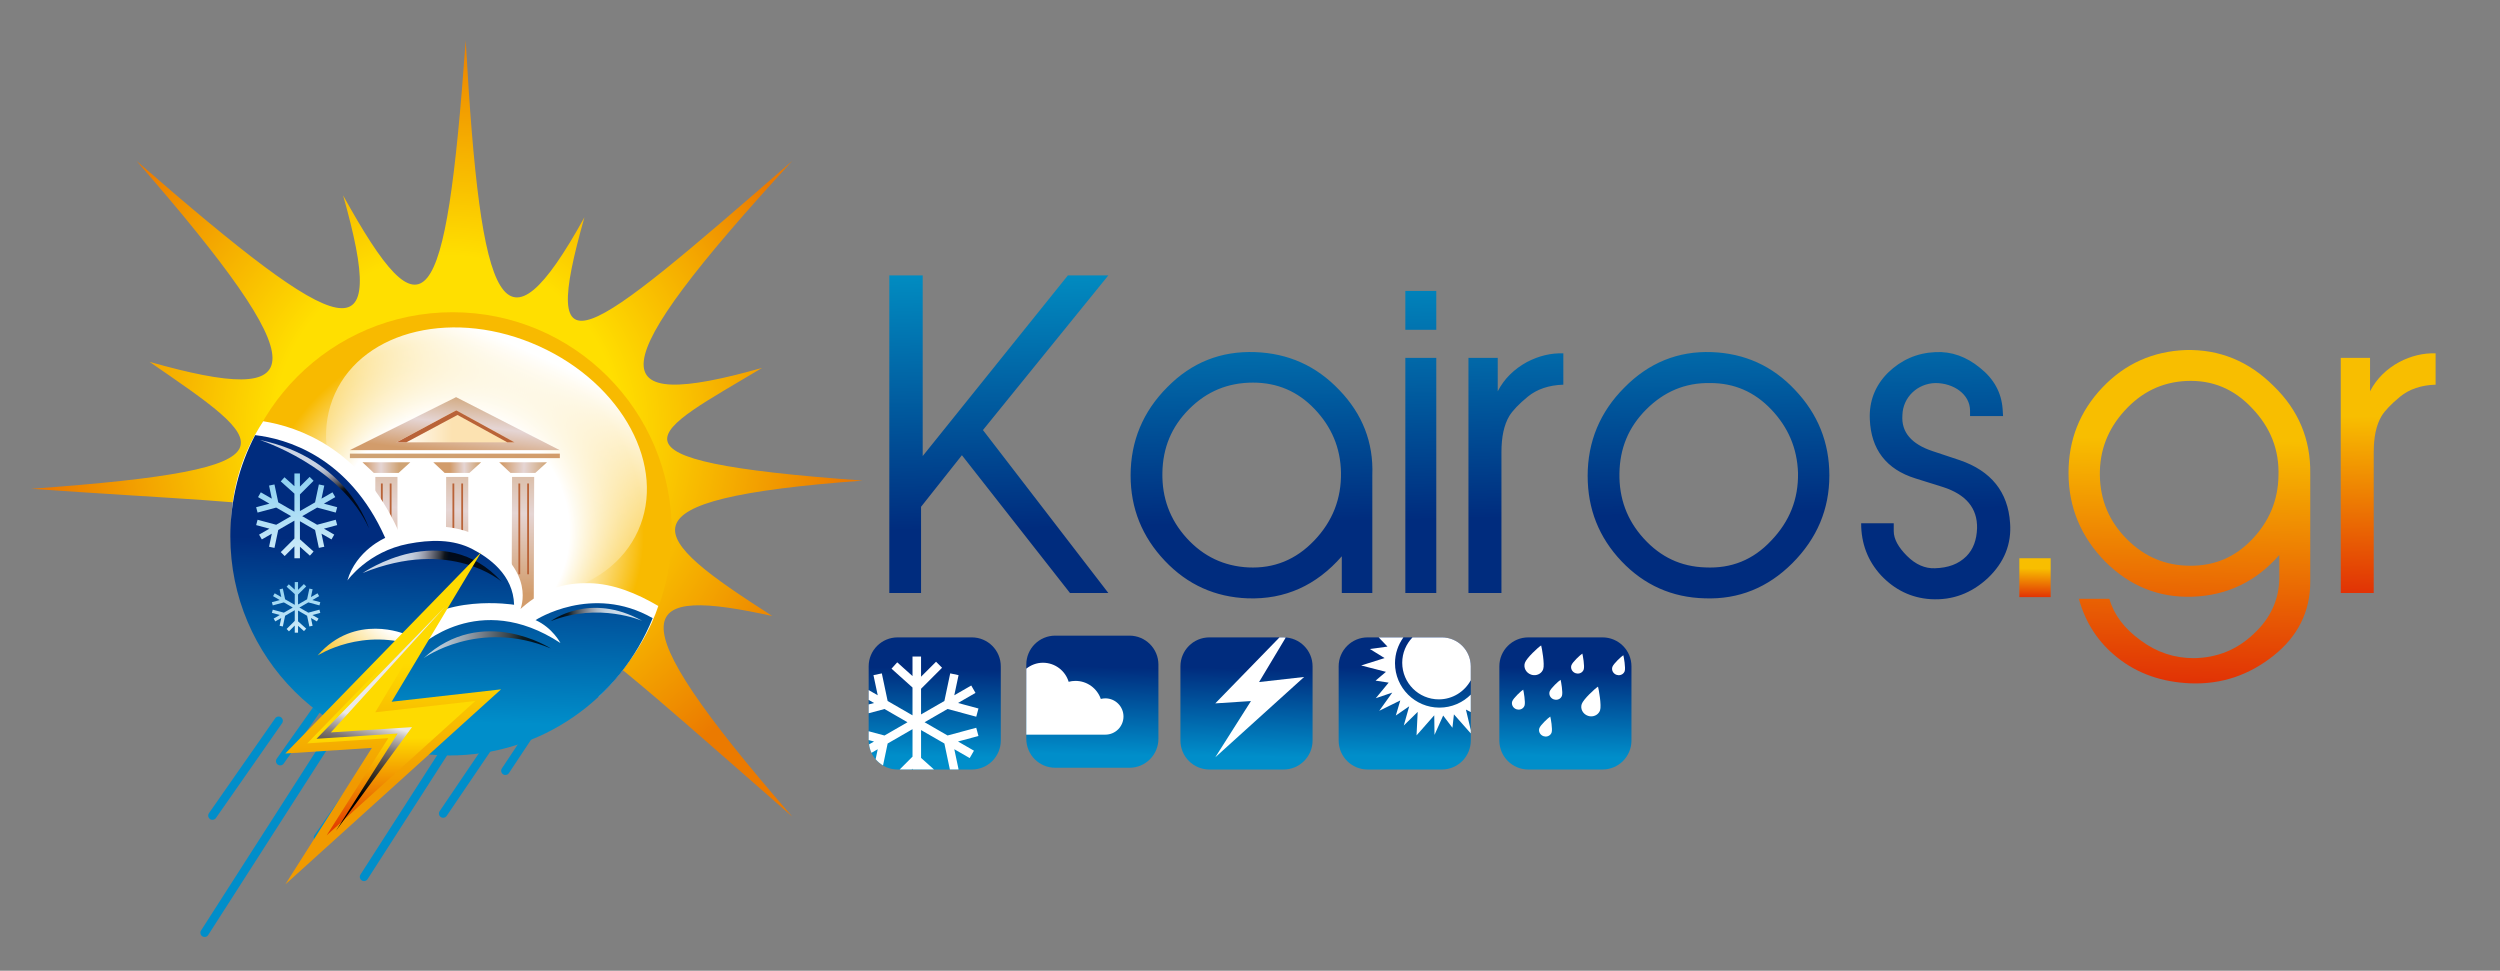 <?xml version="1.0" encoding="utf-8"?>
<!-- Generator: Adobe Illustrator 17.0.1, SVG Export Plug-In . SVG Version: 6.00 Build 0)  -->
<!DOCTYPE svg PUBLIC "-//W3C//DTD SVG 1.1//EN" "http://www.w3.org/Graphics/SVG/1.1/DTD/svg11.dtd">
<svg version="1.1" id="Capa_1" xmlns="http://www.w3.org/2000/svg" xmlns:xlink="http://www.w3.org/1999/xlink" x="0px" y="0px"
	 width="279px" height="108.333px" viewBox="0 0 279 108.333" enable-background="new 0 0 279 108.333" xml:space="preserve">
<rect x="0" y="0" width="279" height="108.333" fill="#808080" stroke="none"/>
<g>
	
		<linearGradient id="SVGID_1_" gradientUnits="userSpaceOnUse" x1="36.927" y1="17.579" x2="36.628" y2="2.894" gradientTransform="matrix(1 0 0 -1 102.34 88.373)">
		<stop  offset="0.261" style="stop-color:#002C7E"/>
		<stop  offset="0.927" style="stop-color:#008ECA"/>
	</linearGradient>
	<path fill="url(#SVGID_1_)" d="M146.483,82.645c0,1.785-1.449,3.232-3.233,3.232h-8.28c-1.786,0-3.233-1.447-3.233-3.232v-8.281
		c0-1.785,1.447-3.232,3.233-3.232h8.28c1.784,0,3.233,1.447,3.233,3.232V82.645z"/>
	<path fill="#FFFFFF" d="M145.542,75.549l-5.029,0.568l2.974-4.963c-0.079-0.006-0.155-0.023-0.236-0.023h-0.458l-7.168,7.367
		l3.982-0.26l-3.982,6.278L145.542,75.549z"/>
	
		<linearGradient id="SVGID_2_" gradientUnits="userSpaceOnUse" x1="54.584" y1="17.579" x2="54.284" y2="2.894" gradientTransform="matrix(1 0 0 -1 102.34 88.373)">
		<stop  offset="0.261" style="stop-color:#002C7E"/>
		<stop  offset="0.927" style="stop-color:#008ECA"/>
	</linearGradient>
	<path fill="url(#SVGID_2_)" d="M164.139,82.645c0,1.785-1.447,3.232-3.231,3.232h-8.282c-1.783,0-3.232-1.447-3.232-3.232v-8.281
		c0-1.785,1.449-3.232,3.232-3.232h8.282c1.784,0,3.231,1.447,3.231,3.232V82.645z"/>
	<g>
		<path fill="#FFFFFF" d="M164.139,77.518c-0.897,0.897-2.136,1.453-3.5,1.453c-2.731,0-4.957-2.227-4.957-4.96
			c0-1.076,0.354-2.065,0.938-2.88h-2.763l0.988,1.029l-1.967,0.267l1.641,1.015l-2.611,0.825l2.764,0.712l-1.158,0.98l1.459,0.223
			l-1.436,1.739l1.84-0.626l-1.453,2.032l2.348-1.158l-0.5,1.686l1.495-1.032l-0.606,2.146l1.553-1.521l-0.129,2.623l1.978-2.242
			l0.029,2.186l0.966-2.159l1.034,1.362l0.166-1.494l1.881,2.127v-0.363l-0.543-2.3l0.543,0.283V77.518z"/>
		<path fill="#FFFFFF" d="M160.573,78.049c1.545,0,2.872-0.866,3.566-2.129v-1.557c0-1.785-1.447-3.232-3.231-3.232h-3.27
			c-0.709,0.735-1.149,1.73-1.149,2.832C156.489,76.22,158.317,78.049,160.573,78.049z"/>
	</g>
	
		<linearGradient id="SVGID_3_" gradientUnits="userSpaceOnUse" x1="19.725" y1="17.774" x2="19.425" y2="3.088" gradientTransform="matrix(1 0 0 -1 102.34 88.373)">
		<stop  offset="0.261" style="stop-color:#002C7E"/>
		<stop  offset="0.927" style="stop-color:#008ECA"/>
	</linearGradient>
	<path fill="url(#SVGID_3_)" d="M129.28,82.45c0,1.786-1.447,3.232-3.233,3.232h-8.28c-1.786,0-3.232-1.446-3.232-3.232v-8.28
		c0-1.786,1.446-3.233,3.232-3.233h8.28c1.786,0,3.233,1.447,3.233,3.233V82.45z"/>
	<path fill="#FFFFFF" d="M123.357,77.936c-0.175,0-0.345,0.025-0.507,0.066c-0.406-1.172-1.518-2.014-2.828-2.014
		c-0.264,0-0.518,0.036-0.76,0.1c-0.373-1.23-1.516-2.126-2.869-2.126c-0.706,0-1.347,0.254-1.859,0.662v7.363h8.762l0.029-0.001
		l0.032,0.001c1.117,0,2.024-0.907,2.024-2.026C125.381,78.844,124.474,77.936,123.357,77.936z"/>
	
		<linearGradient id="SVGID_4_" gradientUnits="userSpaceOnUse" x1="2.133" y1="17.579" x2="1.833" y2="2.894" gradientTransform="matrix(1 0 0 -1 102.34 88.373)">
		<stop  offset="0.261" style="stop-color:#002C7E"/>
		<stop  offset="0.927" style="stop-color:#008ECA"/>
	</linearGradient>
	<path fill="url(#SVGID_4_)" d="M111.688,82.645c0,1.785-1.447,3.232-3.232,3.232h-8.281c-1.785,0-3.232-1.447-3.232-3.232v-8.28
		c0-1.786,1.447-3.233,3.232-3.233h8.281c1.785,0,3.232,1.447,3.232,3.233V82.645z"/>
	<path fill="#FFFFFF" d="M108.95,79.986l0.246-0.918l-2.283-0.615l1.953-1.125l-0.475-0.825l-1.892,1.089l0.477-2.246l-0.932-0.197
		l-0.651,3.082l-2.604,1.5v-2.863l2.346-2.346l-0.672-0.672l-1.674,1.671v-2.254h-0.953v2.183l-1.707-1.535l-0.636,0.71l2.343,2.103
		v3.104l-2.775-1.6l-0.649-3.082l-0.934,0.197l0.477,2.246l-1.013-0.583v1.099l0.6,0.346l-0.6,0.161V79.6l1.766-0.475l2.566,1.479
		l-2.566,1.479l-1.766-0.475v0.985l0.6,0.161l-0.556,0.32c0.044,0.333,0.134,0.649,0.272,0.942l0.697-0.401l-0.234,1.11
		c0.235,0.276,0.511,0.512,0.826,0.696l0.515-2.445l2.775-1.601v3.066l-1.434,1.435h1.344l0.09-0.09v0.09h0.953v-0.018l0.02,0.018
		h1.425l-1.445-1.295v-3.105l2.604,1.5l0.611,2.9h0.906l0.065-0.014l-0.476-2.248l1.718,0.988l0.475-0.824l-1.779-1.025l2.281-0.615
		l-0.246-0.918l-3.201,0.861l-2.565-1.479l2.565-1.479L108.95,79.986z"/>
	
		<linearGradient id="SVGID_5_" gradientUnits="userSpaceOnUse" x1="72.516" y1="17.58" x2="72.216" y2="2.894" gradientTransform="matrix(1 0 0 -1 102.34 88.373)">
		<stop  offset="0.261" style="stop-color:#002C7E"/>
		<stop  offset="0.927" style="stop-color:#008ECA"/>
	</linearGradient>
	<path fill="url(#SVGID_5_)" d="M182.071,82.645c0,1.785-1.447,3.232-3.23,3.232h-8.283c-1.783,0-3.232-1.447-3.232-3.232v-8.281
		c0-1.785,1.449-3.232,3.232-3.232h8.283c1.783,0,3.23,1.447,3.23,3.232V82.645z"/>
	<g>
		<path fill="#FFFFFF" d="M171.993,72.031c-0.314,0.183-1.631,1.404-1.814,1.938c-0.186,0.531,0.122,1.122,0.686,1.317
			c0.101,0.035,0.202,0.056,0.305,0.062c0.465,0.029,0.9-0.234,1.052-0.672C172.406,74.144,172.071,72.291,171.993,72.031z"/>
		<path fill="#FFFFFF" d="M176.523,78.566c-0.186,0.532,0.122,1.123,0.687,1.318c0.101,0.035,0.203,0.055,0.303,0.06
			c0.465,0.029,0.9-0.234,1.053-0.67c0.186-0.533-0.15-2.387-0.227-2.645C178.023,76.814,176.708,78.033,176.523,78.566z"/>
		<path fill="#FFFFFF" d="M172.942,77.167c-0.123,0.358,0.082,0.755,0.461,0.886c0.068,0.024,0.138,0.037,0.205,0.041
			c0.313,0.019,0.605-0.156,0.707-0.45c0.123-0.358-0.101-1.604-0.153-1.776C173.952,75.99,173.065,76.809,172.942,77.167z"/>
		<path fill="#FFFFFF" d="M171.79,81.27c-0.125,0.357,0.083,0.754,0.461,0.886c0.068,0.024,0.136,0.036,0.205,0.041
			c0.311,0.02,0.605-0.157,0.705-0.452c0.125-0.357-0.099-1.602-0.15-1.775C172.798,80.092,171.915,80.912,171.79,81.27z"/>
		<path fill="#FFFFFF" d="M168.766,78.267c-0.123,0.358,0.084,0.755,0.463,0.886c0.068,0.023,0.135,0.037,0.203,0.041
			c0.313,0.02,0.605-0.156,0.707-0.451c0.124-0.357-0.1-1.602-0.151-1.777C169.776,77.088,168.892,77.908,168.766,78.267z"/>
		<path fill="#FFFFFF" d="M176.59,72.942c-0.213,0.123-1.096,0.942-1.222,1.301c-0.122,0.357,0.085,0.755,0.462,0.886
			c0.069,0.023,0.139,0.037,0.205,0.042c0.313,0.019,0.605-0.158,0.706-0.452C176.868,74.361,176.641,73.115,176.59,72.942z"/>
		<path fill="#FFFFFF" d="M181.163,73.124c-0.212,0.123-1.096,0.942-1.221,1.301c-0.123,0.358,0.084,0.755,0.461,0.886
			c0.069,0.023,0.137,0.037,0.205,0.041c0.311,0.02,0.605-0.157,0.708-0.451C181.44,74.543,181.215,73.297,181.163,73.124z"/>
	</g>
</g>
<g>
	<linearGradient id="SVGID_6_" gradientUnits="userSpaceOnUse" x1="161.912" y1="68.02" x2="161.104" y2="29.436">
		<stop  offset="0.261" style="stop-color:#002C7E"/>
		<stop  offset="1" style="stop-color:#018CC1"/>
	</linearGradient>
	<path fill="url(#SVGID_6_)" d="M119.178,30.732l-16.205,20.163V30.732h-3.726v35.445h3.543v-9.62l4.559-5.755l12.061,15.375h4.281
		l-13.994-18.183l13.994-17.262C123.691,30.732,119.178,30.732,119.178,30.732z M140.079,39.295c-3.821-0.139-7.09,1.15-9.806,3.912
		c-2.716,2.716-4.098,6.031-4.098,9.851c0,3.683,1.29,6.86,3.822,9.529c2.53,2.671,5.616,4.051,9.251,4.188
		c4.145,0.139,7.644-1.426,10.496-4.694v4.097h3.407V53.013c0.138-3.637-1.106-6.813-3.683-9.483
		C146.892,40.814,143.76,39.434,140.079,39.295z M146.661,60.332c-2.025,2.117-4.465,3.131-7.364,2.992
		c-2.67-0.139-4.972-1.197-6.86-3.269c-1.886-2.071-2.762-4.512-2.715-7.273c0.045-2.808,1.012-5.155,2.992-7.136
		c1.979-1.979,4.326-2.946,7.134-2.946c2.672,0,4.974,0.966,6.859,2.946c1.889,1.98,2.899,4.328,2.946,7.089
		C149.7,55.636,148.733,58.168,146.661,60.332z M156.835,66.178h3.454V39.939h-3.454V66.178z M156.835,36.809h3.454v-4.338h-3.454
		V36.809z M167.147,43.667v-3.728h-3.268v26.238h3.682V50.481c0-1.703,0.277-3.039,0.873-4.051c0.369-0.599,1.061-1.335,2.072-2.165
		c1.014-0.828,2.35-1.288,3.961-1.334v-3.498c-1.383-0.046-2.717,0.275-4.053,0.966C168.989,41.183,167.884,42.241,167.147,43.667z
		 M191.038,39.295c-3.774-0.139-7.043,1.196-9.759,3.958c-2.716,2.716-4.097,6.03-4.097,9.851c0,3.683,1.244,6.858,3.775,9.528
		c2.533,2.67,5.662,4.051,9.299,4.143c3.775,0.139,7.043-1.196,9.76-3.912c2.762-2.762,4.141-6.029,4.141-9.805
		c0-3.682-1.287-6.858-3.82-9.528C197.806,40.814,194.675,39.434,191.038,39.295z M197.667,60.332
		c-2.023,2.162-4.463,3.131-7.364,2.992c-2.716-0.093-4.972-1.151-6.86-3.223c-1.887-2.071-2.762-4.511-2.714-7.273
		c0.044-2.808,1.011-5.155,2.991-7.135c1.979-1.979,4.328-2.992,7.135-2.946c2.67,0,4.926,0.967,6.813,2.946
		c1.887,1.98,2.901,4.328,2.991,7.089C200.706,55.682,199.739,58.168,197.667,60.332z M224.323,58.353
		c-0.23-3.453-2.117-5.801-5.616-6.998l-3.038-1.012c-2.348-0.783-3.5-2.117-3.361-4.004c0.047-2.026,1.703-3.545,3.682-3.591
		c2.026,0,3.867,1.244,3.867,3.084v0.599h3.684l-0.047-0.783c-0.137-1.841-0.967-3.359-2.531-4.603
		c-1.519-1.243-3.176-1.841-4.973-1.749c-2.07,0.092-3.82,0.874-5.293,2.301c-1.428,1.428-2.117,3.176-2.025,5.202
		c0.137,3.36,1.841,5.57,5.063,6.583l3.086,0.966c2.578,0.829,3.867,2.348,3.82,4.603c-0.045,1.289-0.414,2.349-1.196,3.131
		c-0.876,0.874-2.026,1.289-3.5,1.335c-1.104,0.047-2.163-0.414-3.129-1.381c-0.967-0.967-1.474-1.889-1.474-2.762v-0.875h-3.637
		c0,2.256,0.736,4.188,2.209,5.801c1.52,1.611,3.36,2.531,5.572,2.669c2.391,0.139,4.51-0.645,6.352-2.348
		C223.676,62.771,224.506,60.7,224.323,58.353z"/>
	<g>
		<linearGradient id="SVGID_7_" gradientUnits="userSpaceOnUse" x1="227.153" y1="62.265" x2="227.061" y2="66.674">
			<stop  offset="0.267" style="stop-color:#F8BE00"/>
			<stop  offset="1" style="stop-color:#E13205"/>
		</linearGradient>
		<rect x="225.358" y="62.301" fill="url(#SVGID_7_)" width="3.498" height="4.337"/>
		<linearGradient id="SVGID_8_" gradientUnits="userSpaceOnUse" x1="244.75" y1="39.066" x2="243.971" y2="76.252">
			<stop  offset="0.267" style="stop-color:#F8BE00"/>
			<stop  offset="1" style="stop-color:#E13205"/>
		</linearGradient>
		<path fill="url(#SVGID_8_)" d="M243.921,39.064c-3.637,0.139-6.768,1.52-9.299,4.189c-2.533,2.67-3.775,5.846-3.775,9.529
			c0,3.82,1.381,7.135,4.098,9.897c2.715,2.716,5.984,4.051,9.758,3.912c3.867-0.137,7.09-1.703,9.668-4.649v2.485
			c0,2.441-0.967,4.558-2.853,6.307c-1.887,1.795-4.098,2.67-6.676,2.717c-2.164,0-4.143-0.645-5.938-1.98
			c-1.797-1.289-2.992-2.854-3.5-4.648h-3.406c0.738,2.67,2.164,4.88,4.328,6.582c2.256,1.796,4.971,2.717,8.102,2.854
			c3.498,0.138,6.584-0.921,9.299-3.085c2.717-2.162,4.098-4.924,4.098-8.239V52.829c0.045-3.775-1.289-7.043-4.098-9.759
			C250.964,40.308,247.696,38.972,243.921,39.064z M251.333,60.193c-1.889,1.979-4.145,2.945-6.861,2.945
			c-2.76,0-5.109-0.966-7.09-2.945c-1.979-1.979-2.99-4.326-3.037-7.135c-0.045-2.762,0.875-5.155,2.762-7.227
			c1.887-2.072,4.145-3.177,6.859-3.314c2.9-0.137,5.34,0.875,7.367,3.038c2.07,2.165,3.037,4.649,2.945,7.549
			C254.231,55.867,253.219,58.215,251.333,60.193z"/>
		<linearGradient id="SVGID_9_" gradientUnits="userSpaceOnUse" x1="266.565" y1="39.322" x2="266.001" y2="66.277">
			<stop  offset="0.267" style="stop-color:#F8BE00"/>
			<stop  offset="1" style="stop-color:#E13205"/>
		</linearGradient>
		<path fill="url(#SVGID_9_)" d="M267.764,40.399c-1.426,0.783-2.533,1.842-3.268,3.268v-3.728h-3.268v26.238h3.68V50.481
			c0-1.703,0.277-3.039,0.875-4.051c0.369-0.599,1.061-1.335,2.072-2.165c1.014-0.828,2.348-1.288,3.959-1.334v-3.498
			C270.434,39.388,269.098,39.709,267.764,40.399z"/>
	</g>
</g>
<g>
	<g>
		
			<radialGradient id="SVGID_10_" cx="-52.462" cy="40.544" r="44.877" gradientTransform="matrix(1 0 0 -1 102.34 88.373)" gradientUnits="userSpaceOnUse">
			<stop  offset="0.43" style="stop-color:#FFDF00"/>
			<stop  offset="1" style="stop-color:#EB7A00"/>
		</radialGradient>
		<path fill="url(#SVGID_10_)" d="M96.272,53.634c-28.178,2.087-24.07,6.166-10.088,15.112c-14.806-3.252-18.255-1.133,2.232,22.391
			C64.893,70.649,54.134,59.858,59.242,77.896c-9.066-16.396-3.53-28.825-5.764,2.295c-2.236-31.12-4.43-13.437-13.496,2.96
			c5.108-18.037,16.212-30.228-7.312-9.74c20.487-23.524,13.552-13.735-4.485-8.627c16.396-9.066,6.419-8.003-24.7-10.237
			c31.119-2.235,26.46-5.027,13.201-14.165c18.038,5.109,19.038,1.099-1.449-22.425c23.521,20.487,28.16,21.885,23.052,3.846
			C47.355,38.2,49.737,35.641,51.971,4.521c1.688,30.215,4.184,36.127,13.251,19.73c-5.11,18.038-0.329,14.192,23.194-6.294
			C66.75,41.552,67.024,46.162,85.061,41.053C73.016,48.277,65.153,51.399,96.272,53.634z"/>
	</g>
	
		<radialGradient id="SVGID_11_" cx="-51.836" cy="29.062" r="24.466" gradientTransform="matrix(1 0 0 -1 102.34 88.373)" gradientUnits="userSpaceOnUse">
		<stop  offset="0.533" style="stop-color:#FFFFFF"/>
		<stop  offset="0.873" style="stop-color:#F8BA00"/>
	</radialGradient>
	<circle fill="url(#SVGID_11_)" cx="50.504" cy="59.311" r="24.466"/>
	
		<linearGradient id="SVGID_12_" gradientUnits="userSpaceOnUse" x1="-1704.11" y1="1521.559" x2="-1704.11" y2="1497.219" gradientTransform="matrix(-0.984 -0.446 0.412 -0.911 -2244.304 665.49)">
		<stop  offset="0" style="stop-color:#FFFFFF"/>
		<stop  offset="0.027" style="stop-color:#FFFFFF;stop-opacity:0.973"/>
		<stop  offset="1" style="stop-color:#FFFFFF;stop-opacity:0"/>
	</linearGradient>
	<path fill="url(#SVGID_12_)" d="M37.38,43.93c-3.238,7.152,1.711,16.376,11.054,20.607c9.337,4.228,19.532,1.857,22.769-5.296
		c3.237-7.152-1.707-16.378-11.045-20.605C50.816,34.407,40.617,36.777,37.38,43.93z"/>
	<g>
		
			<linearGradient id="SVGID_13_" gradientUnits="userSpaceOnUse" x1="-50.795" y1="44.616" x2="-51.642" y2="37.724" gradientTransform="matrix(1 0 0 -1 102.34 88.373)">
			<stop  offset="0" style="stop-color:#CFA374"/>
			<stop  offset="0.515" style="stop-color:#E5D5D4"/>
			<stop  offset="1" style="stop-color:#D29C6B"/>
		</linearGradient>
		<polygon fill="url(#SVGID_13_)" points="50.899,44.321 39.04,50.232 62.458,50.232 		"/>
		
			<linearGradient id="SVGID_14_" gradientUnits="userSpaceOnUse" x1="-58.113" y1="40.791" x2="-44.942" y2="40.791" gradientTransform="matrix(1 0 0 -1 102.34 88.373)">
			<stop  offset="0" style="stop-color:#FFFFFF"/>
			<stop  offset="0.473" style="stop-color:#FCE2B1"/>
		</linearGradient>
		<polygon fill="url(#SVGID_14_)" points="44.227,49.367 50.896,45.798 57.398,49.367 		"/>
		<polygon fill="#B96338" points="51.056,46.311 56.621,49.367 57.417,49.367 50.918,45.798 44.245,49.367 45.345,49.367 		"/>
		
			<linearGradient id="SVGID_15_" gradientUnits="userSpaceOnUse" x1="-48.858" y1="36.259" x2="-52.116" y2="36.187" gradientTransform="matrix(1 0 0 -1 102.34 88.373)">
			<stop  offset="0" style="stop-color:#CFA374"/>
			<stop  offset="0.515" style="stop-color:#E5D5D4"/>
			<stop  offset="1" style="stop-color:#D29C6B"/>
		</linearGradient>
		<polygon fill="url(#SVGID_15_)" points="52.384,52.779 53.697,51.587 48.353,51.587 49.624,52.779 		"/>
		
			<linearGradient id="SVGID_16_" gradientUnits="userSpaceOnUse" x1="-41.256" y1="36.101" x2="-46.326" y2="36.318" gradientTransform="matrix(1 0 0 -1 102.34 88.373)">
			<stop  offset="0" style="stop-color:#CFA374"/>
			<stop  offset="0.515" style="stop-color:#E5D5D4"/>
			<stop  offset="1" style="stop-color:#D29C6B"/>
		</linearGradient>
		<polygon fill="url(#SVGID_16_)" points="59.737,52.779 61.048,51.587 55.707,51.587 56.977,52.779 		"/>
		
			<linearGradient id="SVGID_17_" gradientUnits="userSpaceOnUse" x1="-57.795" y1="36.19" x2="-61.731" y2="36.19" gradientTransform="matrix(1 0 0 -1 102.34 88.373)">
			<stop  offset="0" style="stop-color:#CFA374"/>
			<stop  offset="0.515" style="stop-color:#E5D5D4"/>
			<stop  offset="1" style="stop-color:#D29C6B"/>
		</linearGradient>
		<polygon fill="url(#SVGID_17_)" points="44.48,52.779 45.793,51.587 40.451,51.587 41.72,52.779 		"/>
		
			<linearGradient id="SVGID_18_" gradientUnits="userSpaceOnUse" x1="-51.016" y1="40.872" x2="-51.853" y2="22.473" gradientTransform="matrix(1 0 0 -1 102.34 88.373)">
			<stop  offset="0" style="stop-color:#CFA374"/>
			<stop  offset="0.515" style="stop-color:#E5D5D4"/>
			<stop  offset="1" style="stop-color:#D29C6B"/>
		</linearGradient>
		<polygon fill="url(#SVGID_18_)" points="57.146,53.227 57.104,64.664 52.261,64.664 52.261,53.227 49.791,53.227 49.753,64.664 
			44.358,64.664 44.358,53.227 41.888,53.227 41.843,68.055 59.565,68.055 59.615,53.227 		"/>
		<g>
			<rect x="42.51" y="53.957" fill="#B96338" width="0.205" height="10.134"/>
			<rect x="43.493" y="53.957" fill="#B96338" width="0.204" height="10.134"/>
			<rect x="50.494" y="53.957" fill="#B96338" width="0.204" height="10.134"/>
			<rect x="51.477" y="53.957" fill="#B96338" width="0.202" height="10.134"/>
			<rect x="57.852" y="53.957" fill="#B96338" width="0.204" height="10.134"/>
			<rect x="58.832" y="53.957" fill="#B96338" width="0.204" height="10.134"/>
		</g>
		
			<linearGradient id="SVGID_19_" gradientUnits="userSpaceOnUse" x1="-63.292" y1="37.496" x2="-39.861" y2="37.496" gradientTransform="matrix(1 0 0 -1 102.34 88.373)">
			<stop  offset="0" style="stop-color:#CFA374"/>
			<stop  offset="1" style="stop-color:#D29C6B"/>
		</linearGradient>
		<rect x="39.048" y="50.624" fill="url(#SVGID_19_)" width="23.431" height="0.505"/>
	</g>
	<g>
		<path fill="#FFFFFF" d="M73.465,67.627c-2.374-1.396-4.994-2.486-7.713-2.546c-1.244-0.028-2.513,0.101-3.697,0.497
			c-2.483,0.833-3.903,2.394-3.971,2.377c0,0,1.846-4.25-4.465-7.957c-2.275-1.338-5.309-1.529-8.354-0.947
			c-0.279,0.053-0.549,0.115-0.811,0.182c-4.136-9.204-11.21-11.607-15.081-12.221c-1.033,1.598-3.313,5.337-3.56,10.897
			c12.18,8.237,27.429,12.992,40.996,19.834C70.972,73.681,72.786,69.723,73.465,67.627z"/>
	</g>
	<g>
		
			<linearGradient id="SVGID_20_" gradientUnits="userSpaceOnUse" x1="-182.042" y1="29.086" x2="-188.263" y2="15.401" gradientTransform="matrix(0.98 -0.198 -0.198 -0.98 219.55 43.645)">
			<stop  offset="0.085" style="stop-color:#002C7E"/>
			<stop  offset="0.927" style="stop-color:#008ECA"/>
		</linearGradient>
		<path fill="url(#SVGID_20_)" d="M23.802,91.484c0.116-0.024,0.221-0.09,0.295-0.193l7.384-10.582
			c0.15-0.215,0.096-0.51-0.117-0.658c-0.215-0.149-0.51-0.098-0.659,0.117L23.32,90.75c-0.15,0.213-0.096,0.508,0.117,0.658
			C23.547,91.485,23.679,91.509,23.802,91.484z"/>
		
			<linearGradient id="SVGID_21_" gradientUnits="userSpaceOnUse" x1="-177.367" y1="26.962" x2="-183.588" y2="13.276" gradientTransform="matrix(0.98 -0.198 -0.198 -0.98 219.55 43.645)">
			<stop  offset="0.085" style="stop-color:#002C7E"/>
			<stop  offset="0.927" style="stop-color:#008ECA"/>
		</linearGradient>
		<path fill="url(#SVGID_21_)" d="M40.58,76.412c-0.219-0.141-0.514-0.078-0.654,0.143l-17.488,27.284
			c-0.141,0.219-0.078,0.511,0.143,0.653c0.108,0.068,0.233,0.088,0.348,0.064c0.123-0.023,0.235-0.096,0.306-0.209l17.488-27.282
			C40.865,76.846,40.799,76.554,40.58,76.412z"/>
		
			<linearGradient id="SVGID_22_" gradientUnits="userSpaceOnUse" x1="-177.578" y1="27.058" x2="-183.799" y2="13.372" gradientTransform="matrix(0.98 -0.198 -0.198 -0.98 219.55 43.645)">
			<stop  offset="0.085" style="stop-color:#002C7E"/>
			<stop  offset="0.927" style="stop-color:#008ECA"/>
		</linearGradient>
		<path fill="url(#SVGID_22_)" d="M30.998,85.331c0.112,0.079,0.245,0.103,0.368,0.077c0.113-0.021,0.221-0.088,0.292-0.189
			l3.988-5.643c0.151-0.215,0.101-0.511-0.114-0.661c-0.214-0.151-0.508-0.101-0.66,0.112l-3.988,5.645
			C30.733,84.887,30.785,85.182,30.998,85.331z"/>
		
			<linearGradient id="SVGID_23_" gradientUnits="userSpaceOnUse" x1="-169.731" y1="23.491" x2="-175.952" y2="9.806" gradientTransform="matrix(0.98 -0.198 -0.198 -0.98 219.55 43.645)">
			<stop  offset="0.085" style="stop-color:#002C7E"/>
			<stop  offset="0.927" style="stop-color:#008ECA"/>
		</linearGradient>
		<path fill="url(#SVGID_23_)" d="M47.776,75.701c-0.215-0.15-0.51-0.096-0.659,0.119L35.101,93.203
			c-0.15,0.213-0.096,0.509,0.119,0.658c0.111,0.076,0.241,0.098,0.362,0.072c0.116-0.021,0.224-0.088,0.295-0.192l12.018-17.383
			C48.044,76.145,47.989,75.85,47.776,75.701z"/>
		
			<linearGradient id="SVGID_24_" gradientUnits="userSpaceOnUse" x1="-164.627" y1="21.173" x2="-170.848" y2="7.487" gradientTransform="matrix(0.98 -0.198 -0.198 -0.98 219.55 43.645)">
			<stop  offset="0.085" style="stop-color:#002C7E"/>
			<stop  offset="0.927" style="stop-color:#008ECA"/>
		</linearGradient>
		<path fill="url(#SVGID_24_)" d="M52.139,79.935c-0.22-0.142-0.514-0.077-0.655,0.142L40.23,97.598
			c-0.142,0.221-0.078,0.514,0.141,0.654c0.108,0.07,0.234,0.09,0.35,0.066c0.121-0.025,0.232-0.098,0.304-0.21l11.256-17.52
			C52.422,80.369,52.36,80.076,52.139,79.935z"/>
		
			<linearGradient id="SVGID_25_" gradientUnits="userSpaceOnUse" x1="-154.471" y1="16.554" x2="-160.691" y2="2.869" gradientTransform="matrix(0.98 -0.198 -0.198 -0.98 219.55 43.645)">
			<stop  offset="0.085" style="stop-color:#002C7E"/>
			<stop  offset="0.927" style="stop-color:#008ECA"/>
		</linearGradient>
		<path fill="url(#SVGID_25_)" d="M62.84,76.309c-0.217-0.146-0.509-0.086-0.656,0.133l-6.174,9.312
			c-0.145,0.216-0.085,0.511,0.132,0.655c0.107,0.071,0.236,0.093,0.355,0.068c0.119-0.023,0.228-0.092,0.3-0.201l6.175-9.313
			C63.119,76.746,63.06,76.453,62.84,76.309z"/>
		
			<linearGradient id="SVGID_26_" gradientUnits="userSpaceOnUse" x1="-158.107" y1="18.208" x2="-164.327" y2="4.522" gradientTransform="matrix(0.98 -0.198 -0.198 -0.98 219.55 43.645)">
			<stop  offset="0.085" style="stop-color:#002C7E"/>
			<stop  offset="0.927" style="stop-color:#008ECA"/>
		</linearGradient>
		<path fill="url(#SVGID_26_)" d="M61.121,73.582c-0.217-0.146-0.511-0.091-0.658,0.125L49.065,90.525
			c-0.147,0.217-0.09,0.51,0.126,0.657c0.109,0.075,0.238,0.096,0.359,0.071c0.116-0.023,0.225-0.091,0.298-0.197l11.4-16.818
			C61.393,74.022,61.337,73.729,61.121,73.582z"/>
	</g>
	
		<linearGradient id="SVGID_27_" gradientUnits="userSpaceOnUse" x1="-47.917" y1="26.03" x2="-64.88" y2="24.588" gradientTransform="matrix(1 0 0 -1 102.34 88.373)">
		<stop  offset="0.005" style="stop-color:#EBE9E9"/>
		<stop  offset="0.055" style="stop-color:#C9C4C4"/>
		<stop  offset="0.2" style="stop-color:#7C736E"/>
		<stop  offset="0.344" style="stop-color:#4A4239"/>
		<stop  offset="0.486" style="stop-color:#251F15"/>
		<stop  offset="0.624" style="stop-color:#000000"/>
		<stop  offset="0.758" style="stop-color:#000000"/>
		<stop  offset="0.886" style="stop-color:#000000"/>
		<stop  offset="1" style="stop-color:#000000"/>
	</linearGradient>
	<path fill="url(#SVGID_27_)" d="M47.864,62.047c2.527,0,4.831,0.787,6.605,2.078c-1.459-1.792-3.902-2.97-6.675-2.97
		c-2.895,0-5.427,1.287-6.857,3.218C42.75,62.934,45.182,62.047,47.864,62.047z"/>
	
		<linearGradient id="SVGID_28_" gradientUnits="userSpaceOnUse" x1="-52.744" y1="39.984" x2="-53.453" y2="5.22" gradientTransform="matrix(1 0 0 -1 102.34 88.373)">
		<stop  offset="0.345" style="stop-color:#002C7E"/>
		<stop  offset="0.927" style="stop-color:#008ECA"/>
	</linearGradient>
	<path fill="url(#SVGID_28_)" d="M72.838,68.986c-6.783-3.877-13.072,0.216-13.072,0.216c1.906,0.862,2.779,2.561,2.779,2.561
		c-9.152-6.023-15.806,0.466-15.806,0.466c-6.198-2.375-11.295,0.927-11.295,0.927c4.171-4.809,9.789-2.376,9.789-2.376
		c3.881-4.633,12.14-3.287,12.14-3.287c-0.088-3.371-2.84-5.264-4.635-6.203c-2.206-1.155-4.75-1.064-7.16-0.604
		c-4.516,0.859-6.812,4.101-6.812,4.101c0.979-3.378,4.223-4.755,4.223-4.755c-4.065-9.172-11.174-11.087-14.515-11.469
		c-1.766,3.381-2.769,7.222-2.769,11.299c0,13.505,10.946,24.449,24.45,24.449C60.429,84.311,69.219,77.969,72.838,68.986z"/>
	
		<linearGradient id="SVGID_29_" gradientUnits="userSpaceOnUse" x1="-68.883" y1="37.984" x2="-65.109" y2="29.637" gradientTransform="matrix(1 0 0 -1 102.34 88.373)">
		<stop  offset="0.11" style="stop-color:#FFFFFF"/>
		<stop  offset="0.222" style="stop-color:#FDFDFD"/>
		<stop  offset="0.299" style="stop-color:#F0EFEF"/>
		<stop  offset="0.365" style="stop-color:#D8D5D5"/>
		<stop  offset="0.425" style="stop-color:#B8B0AE"/>
		<stop  offset="0.481" style="stop-color:#928783"/>
		<stop  offset="0.534" style="stop-color:#68605A"/>
		<stop  offset="0.585" style="stop-color:#423A31"/>
		<stop  offset="0.633" style="stop-color:#120D01"/>
		<stop  offset="0.679" style="stop-color:#000000"/>
		<stop  offset="0.682" style="stop-color:#000000"/>
	</linearGradient>
	<path opacity="0.8" fill="url(#SVGID_29_)" enable-background="new    " d="M41.174,58.967c0,0-2.323-7.84-12.196-9.871
		C28.978,49.096,38.052,51.999,41.174,58.967z"/>
	
		<linearGradient id="SVGID_30_" gradientUnits="userSpaceOnUse" x1="-59.529" y1="25.983" x2="-49.104" y2="24.383" gradientTransform="matrix(1 0 0 -1 102.34 88.373)">
		<stop  offset="0.11" style="stop-color:#FFFFFF"/>
		<stop  offset="0.222" style="stop-color:#FDFDFD"/>
		<stop  offset="0.299" style="stop-color:#F0EFEF"/>
		<stop  offset="0.365" style="stop-color:#D8D5D5"/>
		<stop  offset="0.425" style="stop-color:#B8B0AE"/>
		<stop  offset="0.481" style="stop-color:#928783"/>
		<stop  offset="0.534" style="stop-color:#68605A"/>
		<stop  offset="0.585" style="stop-color:#423A31"/>
		<stop  offset="0.633" style="stop-color:#120D01"/>
		<stop  offset="0.679" style="stop-color:#000000"/>
		<stop  offset="0.682" style="stop-color:#000000"/>
	</linearGradient>
	<path opacity="0.8" fill="url(#SVGID_30_)" enable-background="new    " d="M40.467,63.953c0,0,8.979-6.244,15.534,0.981
		C56.001,64.934,50.377,59.928,40.467,63.953z"/>
	
		<linearGradient id="SVGID_31_" gradientUnits="userSpaceOnUse" x1="-63.073" y1="18.27" x2="-33.447" y2="13.773" gradientTransform="matrix(1 0 0 -1 102.34 88.373)">
		<stop  offset="0.11" style="stop-color:#FFFFFF"/>
		<stop  offset="0.222" style="stop-color:#FDFDFD"/>
		<stop  offset="0.299" style="stop-color:#F0EFEF"/>
		<stop  offset="0.365" style="stop-color:#D8D5D5"/>
		<stop  offset="0.425" style="stop-color:#B8B0AE"/>
		<stop  offset="0.481" style="stop-color:#928783"/>
		<stop  offset="0.534" style="stop-color:#68605A"/>
		<stop  offset="0.585" style="stop-color:#423A31"/>
		<stop  offset="0.633" style="stop-color:#120D01"/>
		<stop  offset="0.679" style="stop-color:#000000"/>
		<stop  offset="0.682" style="stop-color:#000000"/>
	</linearGradient>
	<path opacity="0.8" fill="url(#SVGID_31_)" enable-background="new    " d="M61.471,72.366c0,0-7.638-4.954-14.191,1.083
		C47.28,73.449,53.422,69.012,61.471,72.366z"/>
	
		<linearGradient id="SVGID_32_" gradientUnits="userSpaceOnUse" x1="-58.714" y1="0.893" x2="-57.718" y2="28.44" gradientTransform="matrix(1 0 0 -1 102.34 88.373)">
		<stop  offset="0" style="stop-color:#F19A00"/>
		<stop  offset="0.491" style="stop-color:#FEDA00"/>
	</linearGradient>
	<polygon fill="url(#SVGID_32_)" points="53.715,61.607 31.839,84.09 41.505,83.462 31.839,98.703 55.916,76.932 43.708,78.313 	"/>
	
		<linearGradient id="SVGID_33_" gradientUnits="userSpaceOnUse" x1="-58.678" y1="-3.851" x2="-58.678" y2="16.261" gradientTransform="matrix(1 0 0 -1 102.34 88.373)">
		<stop  offset="0" style="stop-color:#E34001"/>
		<stop  offset="0.491" style="stop-color:#FEDA00"/>
	</linearGradient>
	<polygon fill="url(#SVGID_33_)" points="43.333,82.378 34.279,82.966 48.635,68.211 41.878,79.49 53.046,78.227 36.449,93.234 	"/>
	
		<linearGradient id="SVGID_34_" gradientUnits="userSpaceOnUse" x1="-31.169" y1="19.861" x2="-43.421" y2="19.567" gradientTransform="matrix(1 0 0 -1 102.34 88.373)">
		<stop  offset="0.11" style="stop-color:#FFFFFF"/>
		<stop  offset="0.222" style="stop-color:#FDFDFD"/>
		<stop  offset="0.299" style="stop-color:#F0EFEF"/>
		<stop  offset="0.365" style="stop-color:#D8D5D5"/>
		<stop  offset="0.425" style="stop-color:#B8B0AE"/>
		<stop  offset="0.481" style="stop-color:#928783"/>
		<stop  offset="0.534" style="stop-color:#68605A"/>
		<stop  offset="0.585" style="stop-color:#423A31"/>
		<stop  offset="0.633" style="stop-color:#120D01"/>
		<stop  offset="0.679" style="stop-color:#000000"/>
		<stop  offset="0.682" style="stop-color:#000000"/>
	</linearGradient>
	<path opacity="0.8" fill="url(#SVGID_34_)" enable-background="new    " d="M61.464,69.323c0,0,4.328-3.328,10.22-0.03
		C71.683,69.293,66.852,67.173,61.464,69.323z"/>
	
		<linearGradient id="SVGID_35_" gradientUnits="userSpaceOnUse" x1="-69.683" y1="39.045" x2="-68.612" y2="19.42" gradientTransform="matrix(1 0 0 -1 102.34 88.373)">
		<stop  offset="0" style="stop-color:#72C6EE"/>
		<stop  offset="0.988" style="stop-color:#FFFFFF"/>
	</linearGradient>
	<polygon fill="url(#SVGID_35_)" points="32.856,62.3 32.856,60.968 31.77,62.055 31.333,61.615 32.856,60.096 32.856,58.104 
		31.053,59.145 30.631,61.144 30.027,61.018 30.335,59.558 29.222,60.2 28.912,59.664 30.068,58.999 28.586,58.601 28.745,58.004 
		30.824,58.563 32.488,57.604 30.824,56.645 28.745,57.204 28.585,56.605 30.068,56.207 28.799,55.478 29.107,54.942 30.335,55.649 
		30.026,54.191 30.631,54.063 31.053,56.063 32.856,57.103 32.856,55.088 31.333,53.723 31.745,53.263 32.856,54.258 32.856,52.842 
		33.473,52.842 33.473,54.304 34.558,53.219 34.995,53.656 33.473,55.177 33.473,57.036 35.161,56.063 35.586,54.063 36.189,54.191 
		35.88,55.649 37.108,54.942 37.416,55.478 36.149,56.207 37.631,56.605 37.471,57.204 35.391,56.645 33.726,57.604 35.391,58.563 
		37.469,58.004 37.631,58.601 36.149,58.999 37.302,59.664 36.995,60.2 35.88,59.558 36.189,61.018 35.585,61.144 35.161,59.145 
		33.473,58.17 33.473,60.186 34.995,61.551 34.583,62.011 33.473,61.014 33.473,62.3 	"/>
	
		<linearGradient id="SVGID_36_" gradientUnits="userSpaceOnUse" x1="-69.566" y1="25.515" x2="-68.926" y2="13.796" gradientTransform="matrix(1 0 0 -1 102.34 88.373)">
		<stop  offset="0" style="stop-color:#72C6EE"/>
		<stop  offset="0.988" style="stop-color:#FFFFFF"/>
	</linearGradient>
	<polygon fill="url(#SVGID_36_)" points="32.894,70.604 32.894,69.809 32.246,70.458 31.985,70.195 32.894,69.289 32.894,68.1 
		31.818,68.719 31.566,69.914 31.205,69.838 31.389,68.967 30.724,69.35 30.539,69.031 31.229,68.633 30.343,68.395 30.44,68.039 
		31.681,68.373 32.675,67.801 31.681,67.228 30.44,67.561 30.343,67.204 31.229,66.967 30.472,66.529 30.656,66.211 31.389,66.633 
		31.204,65.762 31.566,65.686 31.818,66.881 32.894,67.5 32.894,66.297 31.985,65.481 32.231,65.207 32.894,65.803 32.894,64.957 
		33.261,64.957 33.261,65.83 33.911,65.184 34.173,65.443 33.261,66.352 33.261,67.462 34.271,66.881 34.525,65.686 34.886,65.762 
		34.7,66.633 35.434,66.211 35.617,66.529 34.86,66.967 35.745,67.204 35.649,67.561 34.407,67.228 33.415,67.801 34.407,68.373 
		35.649,68.039 35.745,68.395 34.86,68.633 35.551,69.031 35.366,69.35 34.7,68.967 34.886,69.838 34.524,69.914 34.271,68.719 
		33.261,68.138 33.261,69.342 34.173,70.156 33.925,70.432 33.261,69.836 33.261,70.604 	"/>
	
		<linearGradient id="SVGID_37_" gradientUnits="userSpaceOnUse" x1="-61.217" y1="8.124" x2="-65.143" y2="-4.813" gradientTransform="matrix(1 0 0 -1 102.34 88.373)">
		<stop  offset="0.005" style="stop-color:#EBE9E9"/>
		<stop  offset="0.055" style="stop-color:#C9C4C4"/>
		<stop  offset="0.2" style="stop-color:#7C736E"/>
		<stop  offset="0.344" style="stop-color:#4A4239"/>
		<stop  offset="0.486" style="stop-color:#251F15"/>
		<stop  offset="0.624" style="stop-color:#000000"/>
		<stop  offset="0.758" style="stop-color:#000000"/>
		<stop  offset="0.886" style="stop-color:#000000"/>
		<stop  offset="1" style="stop-color:#000000"/>
	</linearGradient>
	<polygon fill="url(#SVGID_37_)" points="45.983,81.148 36.928,81.736 49.679,67.695 35.322,82.449 44.377,81.861 37.49,92.719 	"/>
</g>
</svg>
